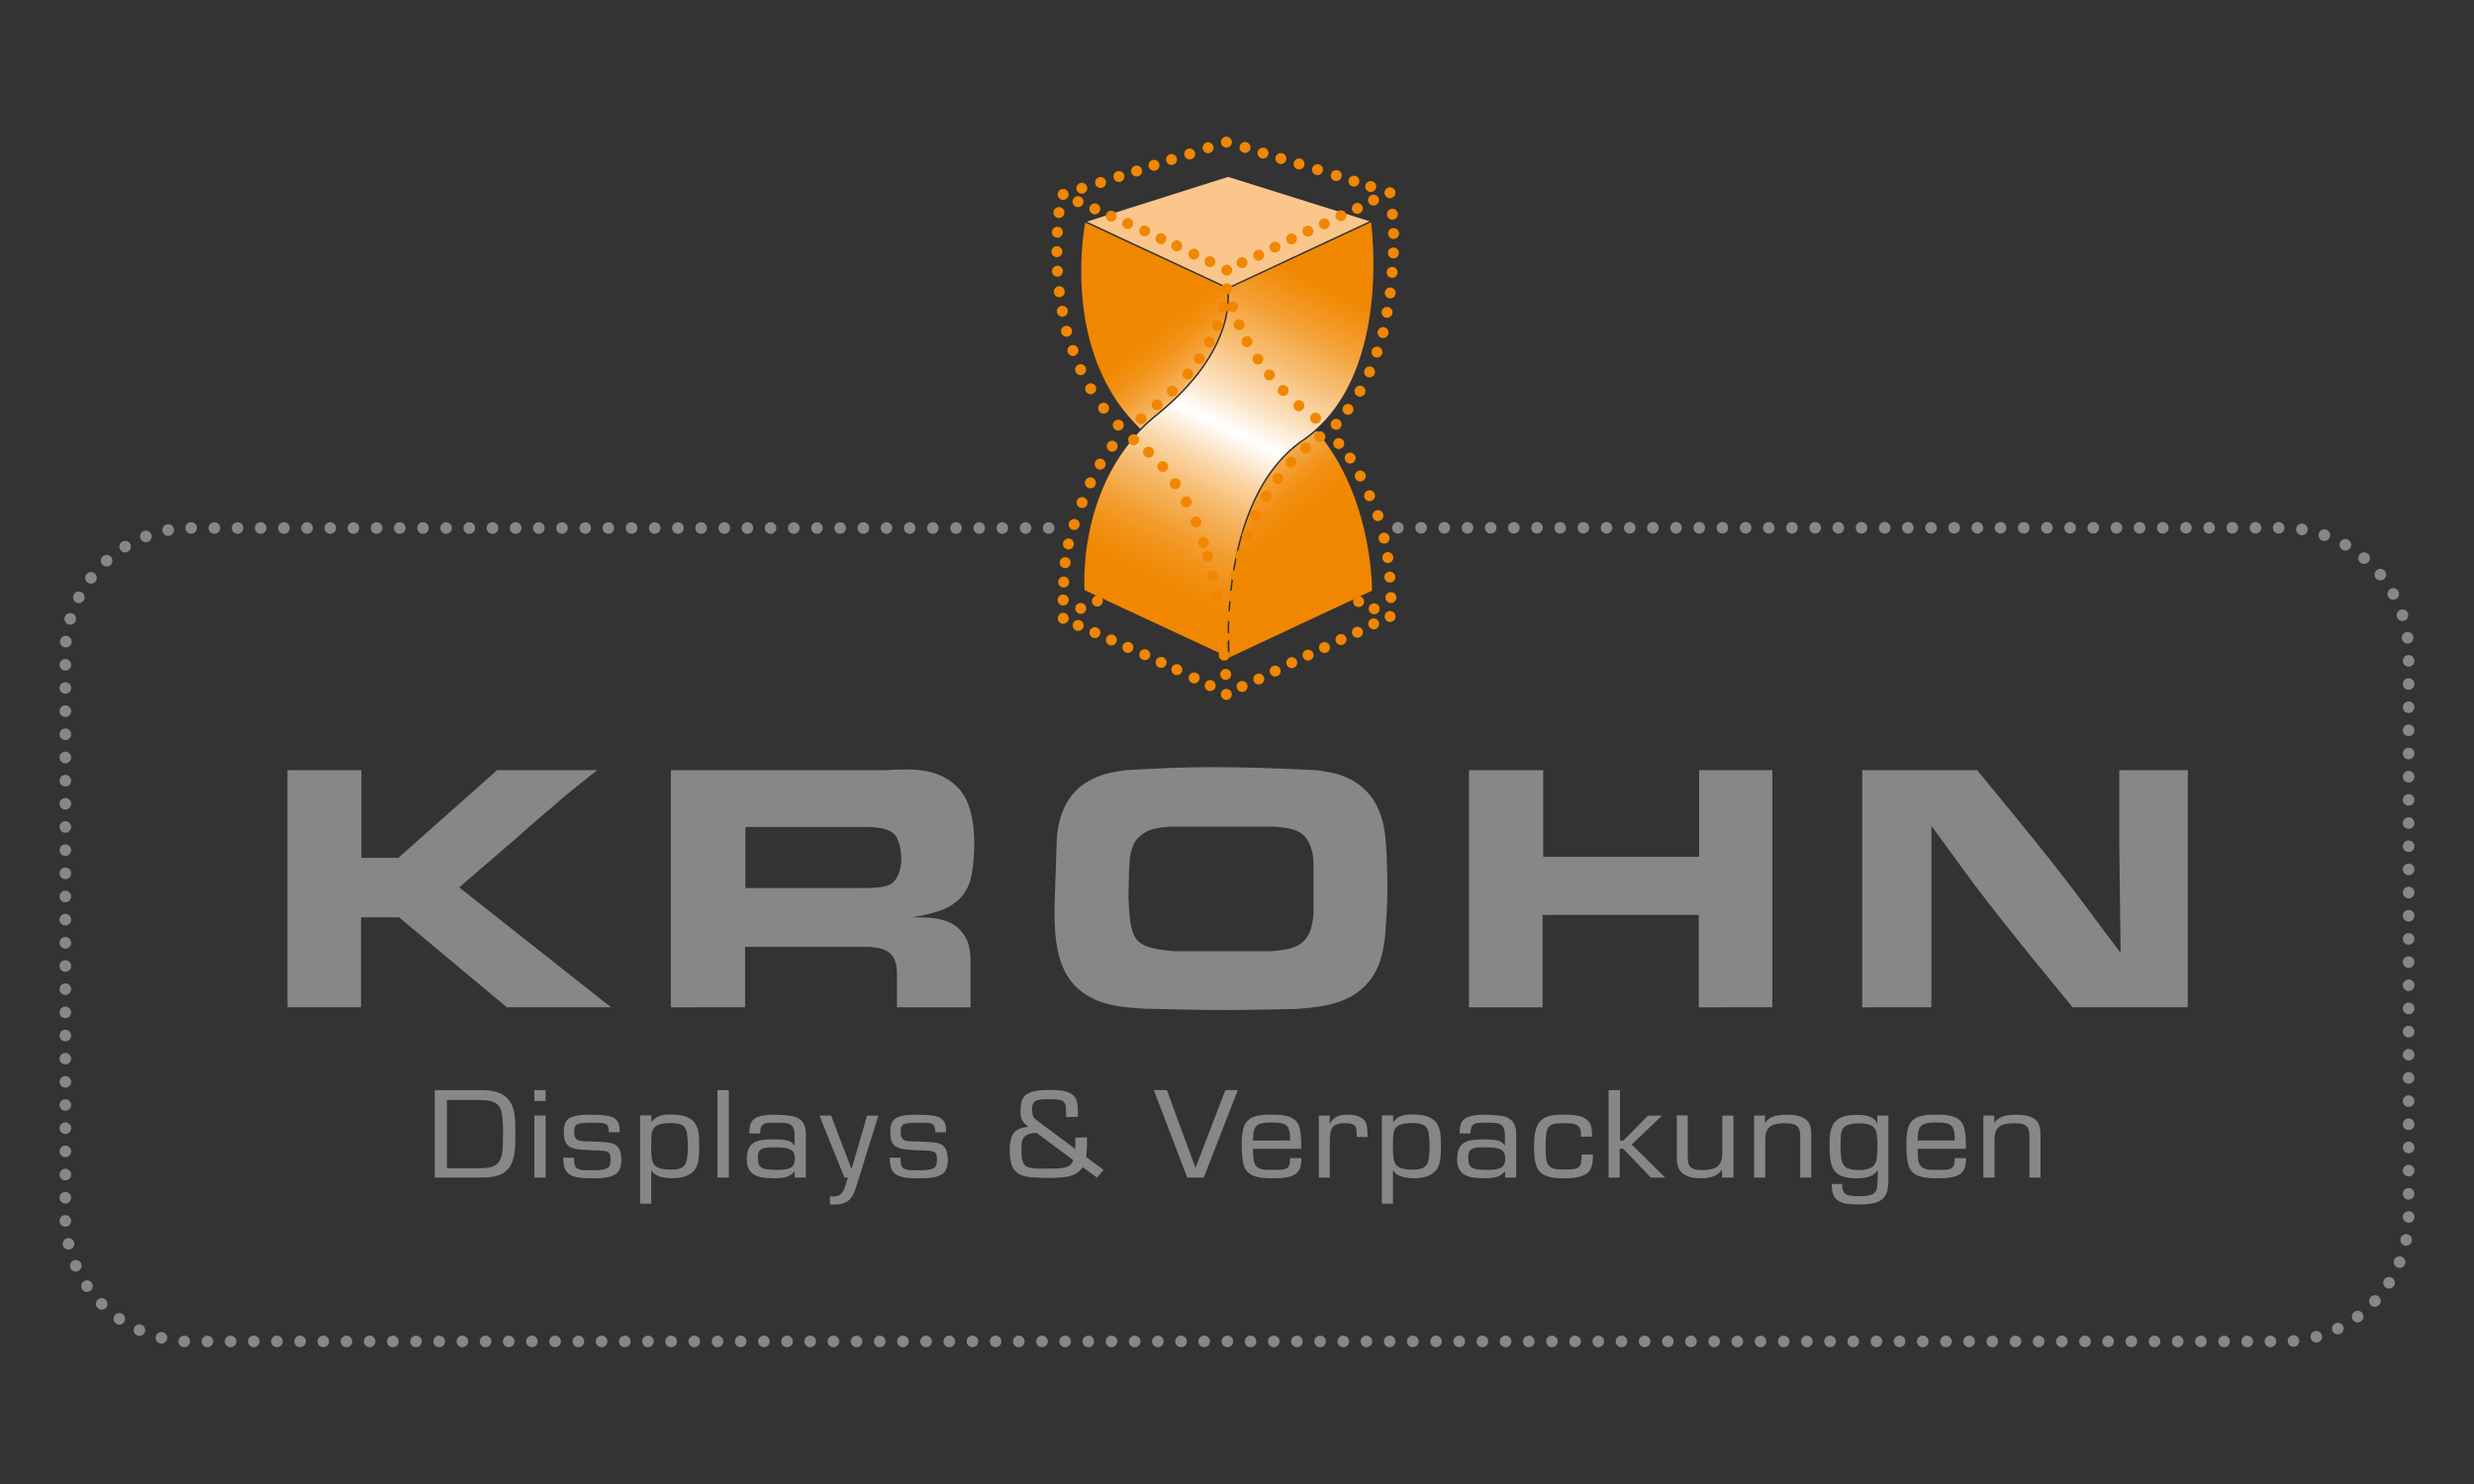 <svg id="Ebene_1" data-name="Ebene 1" xmlns="http://www.w3.org/2000/svg" xmlns:xlink="http://www.w3.org/1999/xlink" viewBox="0 0 8503.94 5102.36">
  <rect x="0" y="0" width="8503.94" height="5102.36" fill="#333333" stroke="none"/>
  <defs>
    <style>
      .cls-1 {
        fill: #fbc68c;
      }

      .cls-2 {
        fill: #878787;
      }

      .cls-3 {
        fill: url(#linear-gradient);
      }

      .cls-4 {
        fill: url(#linear-gradient-2);
      }

      .cls-5 {
        fill: #f18700;
      }
    </style>
    <linearGradient id="linear-gradient" x1="4507.13" y1="952.9" x2="3968.36" y2="2043.88" gradientUnits="userSpaceOnUse">
      <stop offset="0" stop-color="#f18700"/>
      <stop offset="0.04" stop-color="#f28d0d"/>
      <stop offset="0.13" stop-color="#f49e31"/>
      <stop offset="0.24" stop-color="#f7b96a"/>
      <stop offset="0.38" stop-color="#fbdeb9"/>
      <stop offset="0.49" stop-color="#fff"/>
      <stop offset="0.51" stop-color="#fef8f0"/>
      <stop offset="0.59" stop-color="#fbdab1"/>
      <stop offset="0.67" stop-color="#f8c17b"/>
      <stop offset="0.75" stop-color="#f5ac4f"/>
      <stop offset="0.82" stop-color="#f39c2d"/>
      <stop offset="0.89" stop-color="#f29014"/>
      <stop offset="0.95" stop-color="#f18905"/>
      <stop offset="1" stop-color="#f18700"/>
    </linearGradient>
    <linearGradient id="linear-gradient-2" x1="3875.9" y1="1191.39" x2="4414.65" y2="1868.38" gradientUnits="userSpaceOnUse">
      <stop offset="0" stop-color="#f18700"/>
      <stop offset="0.05" stop-color="#f18a06"/>
      <stop offset="0.11" stop-color="#f29217"/>
      <stop offset="0.18" stop-color="#f49f32"/>
      <stop offset="0.25" stop-color="#f6b159"/>
      <stop offset="0.34" stop-color="#f9c88a"/>
      <stop offset="0.42" stop-color="#fce4c5"/>
      <stop offset="0.49" stop-color="#fff"/>
      <stop offset="0.5" stop-color="#fffefd"/>
      <stop offset="0.56" stop-color="#fce3c3"/>
      <stop offset="0.62" stop-color="#f9ca8f"/>
      <stop offset="0.68" stop-color="#f6b663"/>
      <stop offset="0.75" stop-color="#f4a53f"/>
      <stop offset="0.81" stop-color="#f39823"/>
      <stop offset="0.87" stop-color="#f28e10"/>
      <stop offset="0.94" stop-color="#f18904"/>
      <stop offset="1" stop-color="#f18700"/>
    </linearGradient>
  </defs>
  <title>krohn_logo</title>
  <g>
    <path class="cls-1" d="M3735.69,762.06l485,225.88,486.81-227.29L4221.38,608.22Z"/>
    <path class="cls-2" d="M1635.06,3748c32.64,0,67.69-.37,95.57,17.5a91.61,91.61,0,0,1,15.64,13.17,88.93,88.93,0,0,1,12.78,19.6c9.92,21.73,12.3,46.92,12.3,96.33,0,22.6.46,45.07-2.86,67.66-4.71,37.49-17.5,54.63-32.2,66.54-25.05,20-61.95,20-93.2,20H1494.49V3748Zm-98.91,268.89h102.7c6.6,0,12.79,0,19.39-.51,22.25-.85,44-3.34,57.25-22.59,14.2-20.49,12.78-53.62,13.26-77.47,0-8.56.46-17.13.46-25.58,0-15.76-.93-31.14-2.32-46.91-1.94-21.24-4.77-42.09-27.92-53.63-14.69-6.83-30.82-8.06-64.4-8.06h-98.42Z"/>
    <path class="cls-2" d="M1836.66,3748v37.47h38.81V3748Zm0,87.38v213.39h38.81V3835.39Z"/>
    <path class="cls-2" d="M2092.69,3892.87c-.47-20-3.78-27.31-16.57-30.67-7.08-1.74-22.21-2.09-40.7-2.09a306,306,0,0,0-35.49,1.73c-7.08.73-15.61,2.1-20.34,7.2-4.29,4.2-5.71,11-5.71,23,.49,18.37,4.74,26.05,16.12,29.42,9.45,3,24.15,2.48,45.93,3.33,15.13.53,30.77,1.38,45.41,2.63,13.25,1.23,28.89,3.36,38.83,12.28,13.25,11.55,15.59,34.13,15.59,49.43,0,2.59,0,25.19-9.92,38.83-5.67,7.57-14.2,11.92-17.05,12.8-15.64,7.67-33.11,10.53-69.12,10.53-27.43,0-45.42-1.24-56.79-3.7-13.72-3-25.54-7.71-34-17.51-9-11.07-11.84-23-12.77-49.91l37.34.49c0,14,.47,21.24,3.33,27.69,6.64,14.9,24.13,15.27,54.42,15.27,3.8,0,22.24.51,37.4-1.61,12.78-1.74,19.87-5.6,23.66-9.43,4.26-4.6,6.19-12.28,6.19-25.58,0-15.77-2.38-23-11.39-27.18-9.93-4.35-39.27-4.35-49.68-4.73q-20.59-.56-41.16-2.61c-22.75-2.1-44-5.95-53-27.69-2.8-6.31-5.15-18.24-5.15-34.49,0-2.12-.53-24.71,9.93-37.37,16.1-20.49,59.14-20.11,83.26-20.11,3.8,0,30.77,0,49.73,2.6,19.38,2.48,27.91,6.82,34.55,12.29,14.19,12.43,14.66,29.43,14.19,45.2Z"/>
    <path class="cls-2" d="M2239,3834.88l.42,23.47c11.83-14.88,23.68-26.43,64.84-26.43,28.41,0,60.12,3.47,80,24.33,19.41,20.86,18.95,57.1,18.95,82.18,0,5.59.47,28.56-2.37,48.53-4.25,27.32-13.25,38.35-24.59,46.44-11.85,8.94-29.83,17.5-63.93,17.5-18.44,0-45.44-2.5-60.12-13.18-5.65-3.83-7.57-5.93-13.7-14.87v115.8h-38.32V3834.88Zm12.25,39.61c-4.25,3.86-8.94,10.32-10.89,22.6-1.36,8.19-1.88,26.46-1.88,49.41,0,2.61,0,21,1.88,34.52,1.44,9.81,4.26,20.48,12.32,27.68,8.51,7.69,26.05,12.77,53,12.77a184.69,184.69,0,0,0,20.36-1.22c22.21-3.86,31.22-14,35-33.65,3.32-17,3.32-43.82,3.32-46a356.26,356.26,0,0,0-2.38-39.12c-.47-3.85-1.41-22.2-16.07-32-14.23-9.31-45.46-8.09-45.92-8.09C2298.58,3861.33,2265.43,3861.33,2251.23,3874.49Z"/>
    <path class="cls-2" d="M2505.4,3748v300.77h-39.28V3748Z"/>
    <path class="cls-2" d="M2731.64,4048.77v-22.21c-.48.51-5.69,6.84-9.94,10.33-12.79,9.8-31.24,14.37-59.65,14.37-5.2,0-10.88-.36-16.1-.72-25.54-.88-35.46-3-49.23-9.44-18-8.44-29.83-25.56-29.83-55a127,127,0,0,1,3.84-28.91c1.41-4.74,6.14-23.83,30.77-33.28,11.81-4.23,30.27-6.32,59.15-6.32,27.43,0,44.5,2.1,54.89,7.17,8.05,4.35,11.83,9,15.63,14.92v-26.83c0-4.21.48-19.12-1.91-27.18-3.77-17.12-14.66-22.24-27-23.83-10.86-1.73-30.73-1.73-41.16-1.73-8,0-21.3,0-29.35,2.09-16.09,4.24-18,17-18.95,34.89h-37.38c1.43-23.85,2.37-29.3,7.1-38.36,11.38-20.86,41.67-25.94,79.52-25.94a383.34,383.34,0,0,1,49.24,3c12.29,1.37,24.09,3,36.45,11.55,5.67,3.85,8.94,7.21,9.91,8.94,14.67,17.51,12.34,45.57,12.34,47.66v144.87Zm-126.4-67.26c0,.37,0,14.39,3.81,23,1.44,3,4.25,8.57,13.26,12.42,10.85,4.57,36,5.45,47.8,5.45,52.07,0,61.95-12.28,61.95-39.6,0-11.92-3.27-20.85-9.88-26.81-4.27-3.86-12.32-6.47-13.27-6.47-9.44-3-26-5.08-51.59-4.59C2615.2,3945.26,2605.24,3951.22,2605.24,3981.51Z"/>
    <path class="cls-2" d="M2927.1,4019.86l53.5-184.1h38.77c-13.69,43.08-27,86.51-40.67,129.47-11.82,38.87-23.22,78-36.45,117.19-4.74,13.18-9,31-25.11,44.71-18.91,15.77-45.44,14.9-64.37,14v-28.06c7.58.37,14.7,1.25,22.25-.36,22.72-3.84,27.95-27.8,32.2-41,2.36-7.67,4.75-15.25,7.57-23h-12.27l-85.71-213H2857Z"/>
    <path class="cls-2" d="M3214.87,3892.87c-.51-20-3.82-27.31-16.57-30.67-7.11-1.74-22.25-2.09-40.72-2.09a306.28,306.28,0,0,0-35.5,1.73c-7.08.73-15.62,2.1-20.33,7.2-4.29,4.2-5.72,11-5.72,23,.5,18.37,4.75,26.05,16.11,29.42,9.47,3,24.15,2.48,45.93,3.33,15.14.53,30.77,1.38,45.41,2.63,13.26,1.23,28.89,3.36,38.84,12.28,13.24,11.55,15.6,34.13,15.6,49.43,0,2.59,0,25.19-9.94,38.83-5.66,7.57-14.21,11.92-17,12.8-15.64,7.67-33.1,10.53-69.11,10.53-27.45,0-45.43-1.24-56.8-3.7-13.72-3-25.56-7.71-34.05-17.51-9-11.07-11.86-23-12.79-49.91l37.4.49c0,14,.44,21.24,3.3,27.69,6.63,14.9,24.15,15.27,54.42,15.27,3.8,0,22.25.51,37.4-1.61,12.77-1.74,19.88-5.6,23.66-9.43,4.27-4.6,6.19-12.28,6.19-25.58,0-15.77-2.38-23-11.39-27.18-9.93-4.35-39.28-4.35-49.67-4.73q-20.59-.56-41.17-2.61c-22.72-2.1-44-5.95-53-27.69-2.81-6.31-5.18-18.24-5.18-34.49,0-2.12-.5-24.71,9.92-37.37,16.11-20.49,59.18-20.11,83.3-20.11,3.8,0,30.77,0,49.72,2.6,19.41,2.48,27.92,6.82,34.56,12.29,14.19,12.43,14.66,29.43,14.19,45.2Z"/>
    <path class="cls-2" d="M3664.46,3840.84c0-10.16,0-20-.46-29.79,0-3,.46-17-10.43-24.69-9.47-6.34-27-6.84-52.06-6.84-24.15,0-40.26,2.63-47.31,10.69-4.3,4.23-6.2,10.19-6.2,21.74,0,18.37,1.9,25.93,8.57,33.24,2.8,3,7.52,6.84,15.08,12.3,4.76,3.84,9.5,7.69,14.73,11.55,6.6,4.72,12.74,9.31,19.38,14,29.79,22.6,60.12,44.68,89.92,66.91a255.51,255.51,0,0,0,0-38l40.73-1.61c0,12.79,0,25.06-.47,37.49-.51,10.16-1.44,20.35-1.92,30.66l59.15,43.81L3771,4049.15,3721.72,4013c-2.34,3-8.05,11.05-16.07,17.38-18.95,14.87-48.31,19.59-99.88,19.59-18,0-35.51-.87-53.51-1.62-5.63-.47-39.24-.84-59.14-19.23-20.35-18.38-22.25-50.27-22.25-74.49,0-39.72,9-60.57,28.42-71.25,8-4.21,17-6.34,35.47-9.68-5.68-4.72-14.68-11.92-18.47-17.88-4.71-6.47-8.49-17.5-8.49-35,0-.88.47-23,4.25-35.4a49.77,49.77,0,0,1,6.63-13.13c17.51-22.6,58.66-24.71,85.63-24.71,1.91,0,34.55-.37,54,3.84,26.48,6,35.95,18.73,40.69,28.92,6.15,14,6.15,29.41,6.15,59.71Zm-102.22,53.76c-13.24,1.75-31.23,3.86-40.7,13.54-11.37,11.54-10.41,32.89-10.41,46.92,0,23,2.83,40.1,9.47,48.53,5.18,7.21,14.17,9.81,17,10.7,9.4,2.6,26,3.84,50.12,3.84,17.5,0,35,0,53-1.23,3.76-.51,26-.88,38.83-12.42,6.15-5.6,8.49-13.16,9.46-15.77Z"/>
    <path class="cls-2" d="M4010.88,3748l98.43,267.53L4212,3748h42.64l-117,300.77H4081l-115-300.77Z"/>
    <path class="cls-2" d="M4306.68,3950c.51,9.81,1,19.13,1.44,28.93,1.41,22.21,8.09,31.51,18.44,37.1,11.92,6.33,25.13,6.33,51.63,6.33,16.07,0,23.22,0,31.23-1.24s15.16-3.84,19.43-9.8c4.23-5.59,5.16-14.88,5.7-29.42h38.75c-.5,20.86-1.4,43.06-22.72,56.22-16.57,9.83-38.35,13.15-78.57,13.15-47.31,0-71.88-8-86.1-24.7-7.15-8.06-10.93-19.49-12.78-29.78-5.21-24.71-4.8-58.35-4.8-63.07,0-40.84,5.22-63.8,18.51-78.72,14.22-15.75,37.35-22.59,82-22.59,29.75,0,71.36,1.27,89.36,26.32,12.79,18.38,14.66,45.69,14.66,91.25Zm127.88-28.55c0-14.92.39-36.24-10-49-9.54-11.41-25.55-12.79-55.38-12.79-1.95,0-27.86-.88-42.65,6.46a42.06,42.06,0,0,0-8.44,6.33c-9.07,9.81-10,24.32-10.94,49Z"/>
    <path class="cls-2" d="M4570.8,3835.39v28.92c5.73-9.79,9.51-16.12,19.93-22.59,12.3-6.84,25.5-8.93,39.2-8.93,26.62,0,41.15,4.71,50.69,11.54a36.28,36.28,0,0,1,12.77,12.79,50.06,50.06,0,0,1,4.73,14c1.91,9.81,2.35,18.75,2.35,38.35l-36.87-.49c0-7.2,0-14.9-1-22.1,0-2.1,0-13.16-8.48-19.13-5.67-3.85-16.09-5.95-31.74-5.95-4.17,0-20.84-.51-33.57,7.2-16.55,9.81-17.59,29.42-18,63.43v116.31h-37.42V3835.39Z"/>
    <path class="cls-2" d="M4788.52,3834.88l.49,23.47c11.75-14.88,23.71-26.43,64.76-26.43,28.47,0,60.15,3.47,80.09,24.33,19.35,20.86,18.87,57.1,18.87,82.18,0,5.59.49,28.56-2.34,48.53-4.25,27.32-13.24,38.35-24.59,46.44-11.87,8.94-29.85,17.5-63.94,17.5-18.42,0-45.42-2.5-60-13.18-5.72-3.83-7.59-5.93-13.74-14.87v115.8h-38.32V3834.88Zm12.23,39.61c-4.21,3.86-8.89,10.32-10.76,22.6-1.47,8.19-1.92,26.46-1.92,49.41,0,2.61,0,21,1.92,34.52,1.35,9.81,4.23,20.48,12.28,27.68,8.5,7.69,26,12.77,53,12.77a185.64,185.64,0,0,0,20.36-1.22c22.18-3.86,31.2-14,35-33.65,3.29-17,3.29-43.82,3.29-46a361.22,361.22,0,0,0-2.35-39.12c-.48-3.85-1.41-22.2-16.07-32-14.23-9.31-45.44-8.09-45.92-8.09C4848.12,3861.33,4815.06,3861.33,4800.75,3874.49Z"/>
    <path class="cls-2" d="M5173.33,4048.77v-22.21c-.52.51-5.72,6.84-10.05,10.33-12.67,9.8-31.18,14.37-59.61,14.37-5.2,0-10.78-.36-16-.72-25.58-.88-35.54-3-49.27-9.44-18-8.44-29.82-25.56-29.82-55a130.18,130.18,0,0,1,3.77-28.91c1.43-4.74,6.15-23.83,30.71-33.28,11.89-4.23,30.32-6.32,59.26-6.32,27.4,0,44.43,2.1,54.84,7.17,8.08,4.35,11.82,9,15.63,14.92v-26.83c0-4.21.52-19.12-1.84-27.18-3.84-17.12-14.76-22.24-27.08-23.83-10.91-1.73-30.63-1.73-41.07-1.73-8.07,0-21.35,0-29.42,2.09-16,4.24-17.93,17-18.87,34.89h-37.4c1.38-23.85,2.31-29.3,7.08-38.36,11.4-20.86,41.67-25.94,79.46-25.94a382.64,382.64,0,0,1,49.26,3c12.33,1.37,24.11,3,36.38,11.55,5.73,3.85,9,7.21,10,8.94,14.65,17.51,12.29,45.57,12.29,47.66v144.87ZM5047,3981.51c0,.37,0,14.39,3.75,23,1.43,3,4.25,8.57,13.25,12.42,10.94,4.57,36,5.45,47.79,5.45,52.14,0,61.94-12.28,61.94-39.6,0-11.92-3.21-20.85-9.8-26.81-4.35-3.86-12.44-6.47-13.29-6.47-9.54-3-26.08-5.08-51.65-4.59C5056.87,3945.26,5047,3951.22,5047,3981.51Z"/>
    <path class="cls-2" d="M5434,3908.14c0-2.1,1-17-2.73-27.19-6.22-15.77-23.71-19.12-55.84-19.12-28.46,0-43.1,2.48-52.17,13.15-4.7,5.59-6.56,11.56-8.43,25.09-2,16.25-2,32.39-2,48.54,0,3.09,0,23.95,2.38,38.35,2.82,15.78,9.54,23.1,16.66,27.32,9.9,5.58,21.7,6.81,45.43,6.81.46,0,23.71.36,36-2.12,20.71-4.7,23.55-18.72,23.09-49.41h39.31c-.47,18.25-1,42.57-13.77,58.35-12.77,15.29-40.71,23.33-86.14,23.33-28.82,0-67.17-2.12-86.16-25.95-15.16-19.6-16.48-56.21-16.48-78.82a379.13,379.13,0,0,1,2.33-45.94c3.35-22.21,10.92-43.92,33.14-56.71,13.66-7.57,30.33-11.43,63.47-11.43,43.4,0,66.27,4.22,82.28,17.38,14.26,12,18,26.43,18,58.35Z"/>
    <path class="cls-2" d="M5568.49,3748v173.8h11.28l84.76-86h48.31l-104.13,99.31,115.06,113.7h-49.29l-95.58-99.67h-11.45v99.67h-38.23V3748Z"/>
    <path class="cls-2" d="M5801.36,3834.88v141.54c.47,11.91.86,19.12,2.83,24.7,7.07,22.09,33.17,21.73,49.18,21.73,1.48,0,21.83,0,34.52-4.34,2.47-.38,7.57-2.5,13.79-6.84,18-14,18.48-34,18.48-53.25V3835.76h38.22v213h-39.21V4021.1c-9.93,14.4-19.88,20.47-33.67,24.72-18,5.44-35,5.44-40.74,5.44-25.06,0-57.19-5.44-71.86-28.92-9.43-15.77-9-34.87-9-40V3834.88Z"/>
    <path class="cls-2" d="M6066.79,3835.39v26.45c6.66-9.81,10.91-12.78,16.12-16.65,17-11.14,38.35-12.4,58.72-12.4,5.2,0,10.42,0,15.65.51,8.4.37,50.09,2.09,63.42,33.14,4.71,12.41,5.08,26.43,5.08,39.23v143.11h-37.71v-138.9c0-11.05,0-25.06-7.72-34.88-7.08-8.93-20.73-13.15-45.79-13.15-21.33,0-35.17,3.35-43.57,7.58-23.25,11.54-23.25,36.25-23.25,56.72v122.64h-38.36V3835.39Z"/>
    <path class="cls-2" d="M6453,3835.39h38V4050.9c-.5,38.36-3.86,54.52-16.67,67.79-8.08,8-14.62,11.42-18.49,13.17-12.29,5.56-33.51,9.3-64.27,9.3-19.42,0-53.52,0-72.87-12.66-2.38-1.36-5.21-3.46-9.57-8.55-12.28-15.4-12.28-33.67-12.68-49.07h35.87c0,10.68-.38,29.05,15.17,36.62,7.6,3.48,23.22,5.23,41.21,5.23,8.09,0,16.17-.52,24.2-.88,2.23-.5,14.65-.5,24.6-6.43a27.89,27.89,0,0,0,13.13-16.16c3.89-14.52,3.89-52.89,3.89-66.41-7.57,9.81-15.15,17-26.1,21.22-8.91,3.86-23.22,7.19-44.93,7.19-39.21,0-64.4-8-77.6-25.44-12.77-16.28-17.12-44.81-17.12-85.27,0-21.73,0-54.53,13.29-76.24,5.7-8.94,15.63-17,25.58-21.72,11.42-5.46,28.9-9.3,55.36-9.3,25.06,0,39.7,3.33,51.16,9.79,1.35.76,8.05,4.59,11.77,9.31,2.85,3,4.72,6,7.1,13.16ZM6355,3866.91c-3.24.87-15.68,4.23-22.25,16.15-4.71,9.43-6.12,27.69-6.12,52.38,0,12.43.4,25.22,1.41,37.51,1,11,2.32,22.59,8.93,32.39a44.5,44.5,0,0,0,7.59,8.05c7.55,5.59,23.7,9.45,43.57,9.45,19.46,0,44.88-2.61,55.84-19.63,6.22-9.79,7.55-22.59,8.95-43.94,0-6.32.47-12.78.47-19.6a306,306,0,0,0-1.87-35.76c-1.33-11.9-3.83-19.6-8.4-25.07-10.57-12.78-30-17-58.36-16.28C6375.38,3863.08,6364.94,3863.94,6355,3866.91Z"/>
    <path class="cls-2" d="M6591.26,3950c.34,9.81.88,19.13,1.35,28.93,1.5,22.21,8.08,31.51,18.5,37.1,11.82,6.33,25.11,6.33,51.5,6.33,16.17,0,23.24,0,31.33-1.24s15.12-3.84,19.37-9.8c4.32-5.59,5.2-14.88,5.7-29.42h38.87c-.52,20.86-1.53,43.06-22.76,56.22-16.61,9.83-38.36,13.15-78.58,13.15-47.29,0-72-8-86.11-24.7-7.12-8.06-11-19.49-12.82-29.78-5.21-24.71-4.73-58.35-4.73-63.07,0-40.84,5.21-63.8,18.41-78.72,14.24-15.75,37.49-22.59,81.91-22.59,29.77,0,71.53,1.27,89.51,26.32,12.78,18.38,14.65,45.69,14.65,91.25ZM6719,3921.43c0-14.92.52-36.24-10-49-9.41-11.41-25.56-12.79-55.33-12.79-1.87,0-28-.88-42.61,6.46a40.24,40.24,0,0,0-8.55,6.33c-8.95,9.81-10,24.32-11,49Z"/>
    <path class="cls-2" d="M6854.8,3835.39v26.45c6.71-9.81,10.91-12.78,16.17-16.65,17-11.14,38.35-12.4,58.71-12.4,5.21,0,10.26,0,15.48.51,8.57.37,50.33,2.09,63.47,33.14,4.84,12.41,5.21,26.43,5.21,39.23v143.11H6976v-138.9c0-11.05,0-25.06-7.57-34.88-7.08-8.93-20.73-13.15-46-13.15-21.22,0-35,3.35-43.46,7.58-23.19,11.54-23.19,36.25-23.19,56.72v122.64h-38.36V3835.39Z"/>
    <path class="cls-2" d="M1242.2,2648v301.45h127L1708.78,2648h344.16c-48.5,38.12-97,76.22-143.21,116.66-47.35,40.42-94.7,80.82-140.89,122.39-63.5,54.31-127.06,109.72-190.56,164l522,412.3h-358l-370.75-309.51H1241v309.51H988.11V2648Z"/>
    <path class="cls-2" d="M3046.12,2648c83.17-4.61,164-8.08,228.68,43.89a173.64,173.64,0,0,1,40.45,46.19c34.63,60.06,33.46,151.3,33.46,162.85,0,8.09,0,84.32-16.18,135.12-2.29,5.75-9.22,23.11-19.6,37-39.28,56.59-117.81,70.44-177.86,80.85,67,0,132.81,1.15,172.08,52,28.86,35.78,28.86,72.75,28.86,115.48v142.06H3083.08V3353.66c0-21.95-1.13-43.91-13.85-64.69-18.48-26.57-48.52-30-80.86-33.47H2561.07v207.87H2305.85V2648Zm-483.9,405.38h399.61c47.35,0,78.52-2.31,98.16-12.7,36.92-20.79,38.13-79.72,38.13-85.48s0-57.75-22-84.3c-19.63-23.11-55.44-25.42-92.39-27.72H2562.22Z"/>
    <path class="cls-2" d="M3632.81,2876.68c1.14-12.71,3.45-25.4,5.77-38.11,12.7-63.54,42.73-117.8,100.48-151.29,42.73-25.42,82-32.33,130.5-39.28,99.32-5.76,198.65-10.4,299.12-10.4,117.77,0,235.6,4.63,354.56,10.4,12.69,1.15,25.37,3.45,38.09,5.78,33.51,5.77,117.82,22,167.47,109.71,28.89,53.13,33.48,105.09,36.92,164,2.33,58.9,4.67,116.65,2.33,175.53-1.14,38.12-4.63,76.23-6.91,115.51-8.09,60-16.17,107.4-56.58,157.06-62.38,76.23-158.24,86.61-248.32,93.55-80.86,1.16-162.84,3.45-244.84,3.45-93.57,0-185.93-2.29-279.49-4.6-72.76-4.62-143.21-9.26-206.73-53.15-98.16-68.1-100.46-195.18-100.46-299.11Zm735.67,393.81c53.12-4.61,101.63-9.23,127-53.12,10.37-17.31,15-34.64,19.59-73.92v-176.7c-1.11-18.45-2.25-32.32-8-49.64-19.65-64.69-67-70.45-131.68-75.09H4026.62c-56.58,3.47-78.54,10.41-101.63,27.73-16.17,11.55-23.09,23.1-26.57,30-9.23,17.34-12.71,39.28-13.83,45.05-3.48,28.86-4.64,72.77-5.78,136.27,2.3,69.32,6.9,119,25.39,145.52,20.79,28.89,62.36,38.11,131.68,43.88Z"/>
    <path class="cls-2" d="M5304.57,2648v298h535.82V2648h251.77v815.37H5839.25v-317.6h-537v317.6h-252.9V2648Z"/>
    <path class="cls-2" d="M6796.17,2648c89,108.56,177.86,216,264.5,325.67,78.54,99.34,151.16,201,228.57,302.59l-4.64-374.18V2648h235.6v815.37h-396c-95.87-116.63-191.73-233.28-285.28-353.4-69.31-88.93-133.06-180.15-200-270.25v623.65H6401V2648Z"/>
    <g>
      <circle class="cls-2" cx="4805.23" cy="1814.68" r="19.96"/>
      <g>
        <circle class="cls-2" cx="4884.9" cy="1814.68" r="19.96"/>
        <circle class="cls-2" cx="4964.56" cy="1814.68" r="19.96"/>
        <circle class="cls-2" cx="5044.23" cy="1814.68" r="19.96"/>
        <circle class="cls-2" cx="5123.9" cy="1814.68" r="19.96"/>
        <circle class="cls-2" cx="5203.56" cy="1814.68" r="19.96"/>
        <circle class="cls-2" cx="5283.23" cy="1814.68" r="19.96"/>
        <circle class="cls-2" cx="5362.9" cy="1814.68" r="19.96"/>
        <circle class="cls-2" cx="5442.56" cy="1814.68" r="19.96"/>
        <circle class="cls-2" cx="5522.23" cy="1814.68" r="19.96"/>
        <circle class="cls-2" cx="5601.9" cy="1814.68" r="19.96"/>
        <circle class="cls-2" cx="5681.56" cy="1814.68" r="19.96"/>
        <circle class="cls-2" cx="5761.23" cy="1814.68" r="19.96"/>
        <circle class="cls-2" cx="5840.89" cy="1814.68" r="19.96"/>
        <circle class="cls-2" cx="5920.56" cy="1814.68" r="19.96"/>
        <circle class="cls-2" cx="6000.23" cy="1814.68" r="19.96"/>
        <circle class="cls-2" cx="6079.89" cy="1814.68" r="19.96"/>
        <circle class="cls-2" cx="6159.56" cy="1814.68" r="19.96"/>
        <circle class="cls-2" cx="6239.23" cy="1814.68" r="19.96"/>
        <circle class="cls-2" cx="6318.89" cy="1814.68" r="19.96"/>
        <circle class="cls-2" cx="6398.56" cy="1814.68" r="19.96"/>
        <circle class="cls-2" cx="6478.23" cy="1814.68" r="19.96"/>
        <circle class="cls-2" cx="6557.89" cy="1814.68" r="19.96"/>
        <circle class="cls-2" cx="6637.56" cy="1814.68" r="19.96"/>
        <circle class="cls-2" cx="6717.23" cy="1814.68" r="19.96"/>
        <circle class="cls-2" cx="6796.89" cy="1814.68" r="19.96"/>
        <circle class="cls-2" cx="6876.56" cy="1814.68" r="19.96"/>
        <circle class="cls-2" cx="6956.23" cy="1814.68" r="19.96"/>
        <circle class="cls-2" cx="7035.89" cy="1814.68" r="19.96"/>
        <circle class="cls-2" cx="7115.56" cy="1814.68" r="19.96"/>
        <circle class="cls-2" cx="7195.23" cy="1814.68" r="19.96"/>
        <circle class="cls-2" cx="7274.89" cy="1814.68" r="19.96"/>
        <circle class="cls-2" cx="7354.56" cy="1814.68" r="19.96"/>
        <circle class="cls-2" cx="7434.22" cy="1814.68" r="19.96"/>
        <circle class="cls-2" cx="7513.89" cy="1814.68" r="19.96"/>
        <circle class="cls-2" cx="7593.56" cy="1814.68" r="19.96"/>
        <circle class="cls-2" cx="7673.22" cy="1814.68" r="19.96"/>
        <circle class="cls-2" cx="7752.89" cy="1814.68" r="19.96"/>
      </g>
      <circle class="cls-2" cx="8279.23" cy="3945.19" r="19.96"/>
      <circle class="cls-2" cx="8279.23" cy="3865.52" r="19.96"/>
      <circle class="cls-2" cx="8279.23" cy="3785.85" r="19.96"/>
      <circle class="cls-2" cx="8279.23" cy="3706.19" r="19.96"/>
      <circle class="cls-2" cx="8279.23" cy="3626.52" r="19.96"/>
      <circle class="cls-2" cx="8279.23" cy="3546.86" r="19.96"/>
      <circle class="cls-2" cx="8279.23" cy="3467.19" r="19.96"/>
      <circle class="cls-2" cx="8279.23" cy="3387.52" r="19.96"/>
      <circle class="cls-2" cx="8279.23" cy="3307.86" r="19.96"/>
      <circle class="cls-2" cx="8279.23" cy="3228.19" r="19.96"/>
      <circle class="cls-2" cx="8279.23" cy="3148.52" r="19.96"/>
      <circle class="cls-2" cx="8279.23" cy="3068.86" r="19.96"/>
      <circle class="cls-2" cx="8279.23" cy="2989.19" r="19.96"/>
      <circle class="cls-2" cx="8279.23" cy="2909.52" r="19.96"/>
      <circle class="cls-2" cx="8279.23" cy="2829.86" r="19.96"/>
      <circle class="cls-2" cx="8279.23" cy="2750.19" r="19.96"/>
      <circle class="cls-2" cx="8279.23" cy="2670.52" r="19.96"/>
      <circle class="cls-2" cx="8279.23" cy="2590.86" r="19.96"/>
      <circle class="cls-2" cx="8279.23" cy="2511.19" r="19.96"/>
      <circle class="cls-2" cx="8279.23" cy="2431.52" r="19.96"/>
      <circle class="cls-2" cx="8279.23" cy="2351.86" r="19.96"/>
      <circle class="cls-2" cx="8279.23" cy="2272.19" r="19.96"/>
      <circle class="cls-2" cx="8275.71" cy="2192.72" r="19.96"/>
      <circle class="cls-2" cx="8258.04" cy="2115.27" r="19.96"/>
      <circle class="cls-2" cx="8226.39" cy="2042.04" r="19.96"/>
      <circle class="cls-2" cx="8182.13" cy="1975.65" r="19.96"/>
      <circle class="cls-2" cx="8126.34" cy="1918.92" r="19.96"/>
      <circle class="cls-2" cx="8061.82" cy="1873.11" r="19.96"/>
      <circle class="cls-2" cx="7989.51" cy="1840.07" r="19.96"/>
      <circle class="cls-2" cx="4936.2" cy="4612.11" r="19.96"/>
      <circle class="cls-2" cx="5015.86" cy="4612.11" r="19.96"/>
      <circle class="cls-2" cx="5095.53" cy="4612.11" r="19.96"/>
      <circle class="cls-2" cx="5175.19" cy="4612.11" r="19.96"/>
      <circle class="cls-2" cx="5254.86" cy="4612.11" r="19.96"/>
      <circle class="cls-2" cx="5334.53" cy="4612.11" r="19.96"/>
      <circle class="cls-2" cx="5414.19" cy="4612.11" r="19.96"/>
      <circle class="cls-2" cx="5493.86" cy="4612.11" r="19.96"/>
      <circle class="cls-2" cx="5573.53" cy="4612.11" r="19.96"/>
      <circle class="cls-2" cx="5653.19" cy="4612.11" r="19.96"/>
      <circle class="cls-2" cx="5732.86" cy="4612.11" r="19.96"/>
      <circle class="cls-2" cx="5812.53" cy="4612.11" r="19.96"/>
      <circle class="cls-2" cx="5892.19" cy="4612.11" r="19.96"/>
      <circle class="cls-2" cx="5971.86" cy="4612.11" r="19.96"/>
      <circle class="cls-2" cx="6051.53" cy="4612.11" r="19.96"/>
      <circle class="cls-2" cx="6131.19" cy="4612.11" r="19.96"/>
      <circle class="cls-2" cx="6210.86" cy="4612.11" r="19.96"/>
      <circle class="cls-2" cx="6290.53" cy="4612.11" r="19.96"/>
      <circle class="cls-2" cx="6370.19" cy="4612.11" r="19.96"/>
      <circle class="cls-2" cx="6449.86" cy="4612.11" r="19.96"/>
      <circle class="cls-2" cx="6529.52" cy="4612.11" r="19.96"/>
      <circle class="cls-2" cx="6609.19" cy="4612.11" r="19.96"/>
      <circle class="cls-2" cx="6688.86" cy="4612.11" r="19.96"/>
      <circle class="cls-2" cx="6768.52" cy="4612.11" r="19.96"/>
      <circle class="cls-2" cx="6848.19" cy="4612.11" r="19.96"/>
      <circle class="cls-2" cx="6927.86" cy="4612.11" r="19.96"/>
      <circle class="cls-2" cx="7007.52" cy="4612.11" r="19.96"/>
      <circle class="cls-2" cx="7087.19" cy="4612.11" r="19.96"/>
      <circle class="cls-2" cx="7166.86" cy="4612.11" r="19.96"/>
      <circle class="cls-2" cx="7246.52" cy="4612.11" r="19.96"/>
      <circle class="cls-2" cx="7326.19" cy="4612.11" r="19.96"/>
      <circle class="cls-2" cx="7405.86" cy="4612.11" r="19.96"/>
      <circle class="cls-2" cx="7485.52" cy="4612.11" r="19.96"/>
      <circle class="cls-2" cx="7565.19" cy="4612.11" r="19.96"/>
      <circle class="cls-2" cx="7644.86" cy="4612.11" r="19.96"/>
      <circle class="cls-2" cx="7724.52" cy="4612.11" r="19.96"/>
      <circle class="cls-2" cx="7804.19" cy="4612.11" r="19.96"/>
      <circle class="cls-2" cx="7883.46" cy="4610.57" r="19.96"/>
      <circle class="cls-2" cx="7961.97" cy="4596.1" r="19.96"/>
      <circle class="cls-2" cx="8035.91" cy="4567.88" r="19.96"/>
      <circle class="cls-2" cx="8104.1" cy="4526.66" r="19.96"/>
      <circle class="cls-2" cx="8163.31" cy="4473.2" r="19.96"/>
      <circle class="cls-2" cx="8211.88" cy="4410.52" r="19.96"/>
      <circle class="cls-2" cx="8248.16" cy="4339.57" r="19.96"/>
      <circle class="cls-2" cx="8270.77" cy="4263.2" r="19.96"/>
      <circle class="cls-2" cx="8279.31" cy="4184.27" r="19.96"/>
      <circle class="cls-2" cx="8279.12" cy="4104.64" r="19.96"/>
      <circle class="cls-2" cx="8279.3" cy="4024.82" r="19.96"/>
      <g>
        <circle class="cls-2" cx="1988.31" cy="4612.11" r="19.96"/>
        <circle class="cls-2" cx="2067.97" cy="4612.11" r="19.96"/>
        <circle class="cls-2" cx="2147.64" cy="4612.11" r="19.96"/>
        <circle class="cls-2" cx="2227.31" cy="4612.11" r="19.96"/>
        <circle class="cls-2" cx="2306.97" cy="4612.11" r="19.96"/>
        <circle class="cls-2" cx="2386.64" cy="4612.11" r="19.96"/>
        <circle class="cls-2" cx="2466.31" cy="4612.11" r="19.96"/>
        <circle class="cls-2" cx="2545.97" cy="4612.11" r="19.96"/>
        <circle class="cls-2" cx="2625.64" cy="4612.11" r="19.96"/>
        <circle class="cls-2" cx="2705.31" cy="4612.11" r="19.96"/>
        <circle class="cls-2" cx="2784.97" cy="4612.11" r="19.96"/>
        <circle class="cls-2" cx="2864.64" cy="4612.11" r="19.96"/>
        <circle class="cls-2" cx="2944.31" cy="4612.11" r="19.96"/>
        <circle class="cls-2" cx="3023.97" cy="4612.11" r="19.96"/>
        <circle class="cls-2" cx="3103.64" cy="4612.11" r="19.96"/>
        <circle class="cls-2" cx="3183.3" cy="4612.11" r="19.96"/>
        <circle class="cls-2" cx="3262.97" cy="4612.11" r="19.96"/>
        <circle class="cls-2" cx="3342.64" cy="4612.11" r="19.96"/>
        <circle class="cls-2" cx="3422.3" cy="4612.11" r="19.96"/>
        <circle class="cls-2" cx="3501.97" cy="4612.11" r="19.96"/>
        <circle class="cls-2" cx="3581.64" cy="4612.11" r="19.96"/>
        <circle class="cls-2" cx="3661.3" cy="4612.11" r="19.96"/>
        <circle class="cls-2" cx="3740.97" cy="4612.11" r="19.96"/>
        <circle class="cls-2" cx="3820.64" cy="4612.11" r="19.96"/>
        <circle class="cls-2" cx="3900.3" cy="4612.11" r="19.96"/>
        <circle class="cls-2" cx="3979.97" cy="4612.11" r="19.96"/>
        <circle class="cls-2" cx="4059.64" cy="4612.11" r="19.96"/>
        <circle class="cls-2" cx="4139.3" cy="4612.11" r="19.96"/>
        <circle class="cls-2" cx="4218.97" cy="4612.11" r="19.96"/>
        <circle class="cls-2" cx="4298.64" cy="4612.11" r="19.96"/>
        <circle class="cls-2" cx="4378.3" cy="4612.11" r="19.96"/>
        <circle class="cls-2" cx="4457.97" cy="4612.11" r="19.96"/>
        <circle class="cls-2" cx="4537.64" cy="4612.11" r="19.96"/>
        <circle class="cls-2" cx="4617.3" cy="4612.11" r="19.96"/>
        <circle class="cls-2" cx="4696.97" cy="4612.11" r="19.96"/>
        <circle class="cls-2" cx="4776.63" cy="4612.11" r="19.96"/>
        <circle class="cls-2" cx="4856.3" cy="4612.11" r="19.96"/>
      </g>
      <g>
        <circle class="cls-2" cx="736.85" cy="1815.45" r="19.96"/>
        <circle class="cls-2" cx="816.52" cy="1815.45" r="19.96"/>
        <circle class="cls-2" cx="896.18" cy="1815.45" r="19.96"/>
        <circle class="cls-2" cx="975.85" cy="1815.45" r="19.96"/>
        <circle class="cls-2" cx="1055.52" cy="1815.45" r="19.96"/>
        <circle class="cls-2" cx="1135.18" cy="1815.45" r="19.96"/>
        <circle class="cls-2" cx="1214.85" cy="1815.45" r="19.96"/>
        <circle class="cls-2" cx="1294.51" cy="1815.45" r="19.96"/>
        <circle class="cls-2" cx="1374.18" cy="1815.45" r="19.96"/>
        <circle class="cls-2" cx="1453.85" cy="1815.45" r="19.96"/>
        <circle class="cls-2" cx="1533.51" cy="1815.45" r="19.96"/>
        <circle class="cls-2" cx="1613.18" cy="1815.45" r="19.96"/>
        <circle class="cls-2" cx="1692.85" cy="1815.45" r="19.96"/>
        <circle class="cls-2" cx="1772.51" cy="1815.45" r="19.96"/>
        <circle class="cls-2" cx="1852.18" cy="1815.45" r="19.96"/>
        <circle class="cls-2" cx="1931.85" cy="1815.45" r="19.96"/>
        <circle class="cls-2" cx="2011.51" cy="1815.45" r="19.96"/>
        <circle class="cls-2" cx="2091.18" cy="1815.45" r="19.96"/>
        <circle class="cls-2" cx="2170.85" cy="1815.45" r="19.96"/>
        <circle class="cls-2" cx="2250.51" cy="1815.45" r="19.96"/>
        <circle class="cls-2" cx="2330.18" cy="1815.45" r="19.96"/>
        <circle class="cls-2" cx="2409.85" cy="1815.45" r="19.96"/>
        <circle class="cls-2" cx="2489.51" cy="1815.45" r="19.96"/>
        <circle class="cls-2" cx="2569.18" cy="1815.45" r="19.96"/>
        <circle class="cls-2" cx="2648.85" cy="1815.45" r="19.96"/>
        <circle class="cls-2" cx="2728.51" cy="1815.45" r="19.96"/>
        <circle class="cls-2" cx="2808.18" cy="1815.45" r="19.96"/>
        <circle class="cls-2" cx="2887.85" cy="1815.45" r="19.96"/>
        <circle class="cls-2" cx="2967.51" cy="1815.45" r="19.96"/>
        <circle class="cls-2" cx="3047.18" cy="1815.45" r="19.96"/>
        <circle class="cls-2" cx="3126.84" cy="1815.45" r="19.96"/>
        <circle class="cls-2" cx="3206.51" cy="1815.45" r="19.96"/>
        <circle class="cls-2" cx="3286.18" cy="1815.45" r="19.96"/>
        <circle class="cls-2" cx="3365.84" cy="1815.45" r="19.96"/>
        <circle class="cls-2" cx="3445.51" cy="1815.45" r="19.96"/>
        <circle class="cls-2" cx="3525.18" cy="1815.45" r="19.96"/>
        <circle class="cls-2" cx="3604.84" cy="1815.45" r="19.96"/>
      </g>
      <circle class="cls-2" cx="224.63" cy="4197.69" r="19.96"/>
      <circle class="cls-2" cx="224.63" cy="4118.03" r="19.96"/>
      <circle class="cls-2" cx="224.63" cy="4038.36" r="19.96"/>
      <circle class="cls-2" cx="224.63" cy="3958.69" r="19.96"/>
      <circle class="cls-2" cx="224.63" cy="3879.03" r="19.96"/>
      <circle class="cls-2" cx="224.63" cy="3799.36" r="19.96"/>
      <circle class="cls-2" cx="224.63" cy="3719.7" r="19.96"/>
      <circle class="cls-2" cx="224.63" cy="3640.03" r="19.96"/>
      <circle class="cls-2" cx="224.63" cy="3560.36" r="19.96"/>
      <circle class="cls-2" cx="224.63" cy="3480.7" r="19.96"/>
      <circle class="cls-2" cx="224.63" cy="3401.03" r="19.96"/>
      <circle class="cls-2" cx="224.63" cy="3321.36" r="19.96"/>
      <circle class="cls-2" cx="224.63" cy="3241.7" r="19.96"/>
      <circle class="cls-2" cx="224.63" cy="3162.03" r="19.96"/>
      <circle class="cls-2" cx="224.63" cy="3082.36" r="19.96"/>
      <circle class="cls-2" cx="224.63" cy="3002.7" r="19.96"/>
      <circle class="cls-2" cx="224.63" cy="2923.03" r="19.96"/>
      <circle class="cls-2" cx="224.63" cy="2843.36" r="19.96"/>
      <circle class="cls-2" cx="224.63" cy="2763.7" r="19.96"/>
      <circle class="cls-2" cx="224.63" cy="2684.03" r="19.96"/>
      <circle class="cls-2" cx="224.63" cy="2604.36" r="19.96"/>
      <circle class="cls-2" cx="224.63" cy="2524.7" r="19.96"/>
      <circle class="cls-2" cx="224.63" cy="2445.03" r="19.96"/>
      <circle class="cls-2" cx="224.63" cy="2365.37" r="19.96"/>
      <circle class="cls-2" cx="224.63" cy="2285.7" r="19.96"/>
      <circle class="cls-2" cx="226.24" cy="2206.03" r="19.96"/>
      <circle class="cls-2" cx="241.47" cy="2127.74" r="19.96"/>
      <circle class="cls-2" cx="270.86" cy="2053.72" r="19.96"/>
      <circle class="cls-2" cx="312.8" cy="1986.68" r="19.96"/>
      <circle class="cls-2" cx="366.57" cy="1927.9" r="19.96"/>
      <circle class="cls-2" cx="430.13" cy="1879.61" r="19.96"/>
      <circle class="cls-2" cx="501.33" cy="1844.38" r="19.96"/>
      <circle class="cls-2" cx="578.19" cy="1822.46" r="19.96"/>
      <circle class="cls-2" cx="656.93" cy="1815.24" r="19.96"/>
      <circle class="cls-2" cx="554.86" cy="4599.7" r="19.96"/>
      <circle class="cls-2" cx="479.18" cy="4573.42" r="19.96"/>
      <circle class="cls-2" cx="410.21" cy="4534.53" r="19.96"/>
      <circle class="cls-2" cx="349.55" cy="4482.94" r="19.96"/>
      <circle class="cls-2" cx="298.99" cy="4422.01" r="19.96"/>
      <circle class="cls-2" cx="260.52" cy="4351.95" r="19.96"/>
      <circle class="cls-2" cx="235.46" cy="4276.6" r="19.96"/>
      <circle class="cls-2" cx="633.31" cy="4612.11" r="19.96"/>
      <circle class="cls-2" cx="712.98" cy="4612.11" r="19.96"/>
      <circle class="cls-2" cx="792.64" cy="4612.11" r="19.96"/>
      <circle class="cls-2" cx="872.31" cy="4612.11" r="19.96"/>
      <circle class="cls-2" cx="951.98" cy="4612.11" r="19.96"/>
      <circle class="cls-2" cx="1031.64" cy="4612.11" r="19.96"/>
      <circle class="cls-2" cx="1111.31" cy="4612.11" r="19.96"/>
      <circle class="cls-2" cx="1190.98" cy="4612.11" r="19.96"/>
      <circle class="cls-2" cx="1270.64" cy="4612.11" r="19.96"/>
      <circle class="cls-2" cx="1350.31" cy="4612.11" r="19.96"/>
      <circle class="cls-2" cx="1429.98" cy="4612.11" r="19.96"/>
      <circle class="cls-2" cx="1509.64" cy="4612.11" r="19.96"/>
      <circle class="cls-2" cx="1589.31" cy="4612.11" r="19.96"/>
      <circle class="cls-2" cx="1668.98" cy="4612.11" r="19.96"/>
      <circle class="cls-2" cx="1748.64" cy="4612.11" r="19.96"/>
      <circle class="cls-2" cx="1828.31" cy="4612.11" r="19.96"/>
      <circle class="cls-2" cx="1907.98" cy="4612.11" r="19.96"/>
      <circle class="cls-2" cx="7832.56" cy="1814.68" r="19.96"/>
      <circle class="cls-2" cx="7912.47" cy="1820.27" r="19.96"/>
    </g>
    <g>
      <path class="cls-3" d="M4222.14,993a178.29,178.29,0,0,1,2.22,30.25c0,22.94-3.17,57.2-16.51,99.86-14.59,46.67-38.43,93.67-70.85,139.69-40.47,57.46-94.51,113.56-160.63,166.75-63.37,50.87-115.86,114.08-156,187.88-32.14,59.08-56.5,125-72.39,196.06a867.59,867.59,0,0,0-20.86,185.4c0,15.9.54,26.38.77,30.06,25.52,12.22,451.83,210.58,493.46,229.94-.54-8.63-1.79-32.48-1.79-66.88,0-55.47,3.27-138.24,18.09-228.3,15.5-94.22,40.43-177.9,74.09-248.72,42.14-88.68,98.16-157.34,166.51-204.09,70.61-48.32,126.89-117.42,167.26-205.4,32.42-70.64,54.73-153.54,66.31-246.41a1229.11,1229.11,0,0,0,9.07-151c0-75.51-6.46-130.48-8.25-144.06C4672,783,4251.66,978.88,4222.14,993Z"/>
      <path class="cls-4" d="M3722.49,1042.28a1015.06,1015.06,0,0,1-5.94-110.34c0-88.43,11.14-152.37,13.88-166.59,38.66,18,445.22,207,486.2,226.43,0,.1,0,.18,0,.28.12.55,10.71,51.45-13.91,129.91-14.47,46.11-38.08,92.57-70.19,138.11-40.17,57-93.82,112.63-159.45,165.43a607.16,607.16,0,0,0-53.44,48.4c-55.13-52.56-99.64-115.59-132.67-188S3732.27,1131.49,3722.49,1042.28Zm889.66,569.32a700.38,700.38,0,0,0-87.58-130.24,443.55,443.55,0,0,1-43.39,33.86c-67.57,46.21-123,114.17-164.72,202-33.45,70.37-58.23,153.56-73.66,247.28-14.53,88.27-17.93,169.48-18,224.73,1.26,27.09,1.56,48.73,1.56,63.1,0,.91,0,1.77,0,2.6.12,2.09.22,3.75.3,5L4716,2031c0-.25,0-.47,0-.82,0-13.48-1.11-104.73-29.32-218.89C4668.79,1739,4643.72,1671.83,4612.15,1611.6Z"/>
    </g>
    <g>
      <circle class="cls-5" cx="3654.3" cy="668.44" r="18.83"/>
      <circle class="cls-5" cx="3639.98" cy="730.8" r="18.83"/>
      <circle class="cls-5" cx="3634.6" cy="798.49" r="18.83"/>
      <circle class="cls-5" cx="3632.91" cy="865.34" r="18.83"/>
      <circle class="cls-5" cx="3634.76" cy="932.37" r="18.83"/>
      <circle class="cls-5" cx="3641.16" cy="1002.92" r="18.83"/>
      <circle class="cls-5" cx="3651.6" cy="1070.11" r="18.83"/>
      <circle class="cls-5" cx="3666.1" cy="1138.95" r="18.83"/>
      <circle class="cls-5" cx="3687.94" cy="1205.11" r="18.83"/>
      <circle class="cls-5" cx="3714.44" cy="1270.95" r="18.83"/>
      <circle class="cls-5" cx="3749.27" cy="1336.61" r="18.83"/>
      <circle class="cls-5" cx="3793.44" cy="1403.45" r="18.83"/>
      <circle class="cls-5" cx="3843.94" cy="1461.61" r="18.83"/>
      <circle class="cls-5" cx="3822.94" cy="1534.11" r="18.83"/>
      <circle class="cls-5" cx="3781.57" cy="1595.84" r="18.83"/>
      <circle class="cls-5" cx="3748.06" cy="1660.11" r="18.83"/>
      <circle class="cls-5" cx="3719.43" cy="1727.98" r="18.83"/>
      <circle class="cls-5" cx="3692.28" cy="1803.28" r="18.83"/>
      <circle class="cls-5" cx="3672.55" cy="1870.31" r="18.83"/>
      <circle class="cls-5" cx="3661.31" cy="1934.58" r="18.83"/>
      <circle class="cls-5" cx="3656.22" cy="2001.18" r="18.83"/>
      <circle class="cls-5" cx="3654.52" cy="2063.12" r="18.83"/>
      <circle class="cls-5" cx="3654.73" cy="2125.9" r="18.83"/>
      <circle class="cls-5" cx="3706.06" cy="2150.51" r="18.83"/>
      <circle class="cls-5" cx="3763.55" cy="2175.11" r="18.83"/>
      <circle class="cls-5" cx="3820.18" cy="2200.36" r="18.83"/>
      <circle class="cls-5" cx="3877.02" cy="2225.81" r="18.83"/>
      <circle class="cls-5" cx="3934.93" cy="2251.05" r="18.83"/>
      <circle class="cls-5" cx="3991.14" cy="2277.56" r="18.83"/>
      <circle class="cls-5" cx="4045.23" cy="2302.38" r="18.83"/>
      <circle class="cls-5" cx="4104.62" cy="2330.8" r="18.83"/>
      <circle class="cls-5" cx="4159.77" cy="2357.11" r="18.83"/>
      <circle class="cls-5" cx="4213.22" cy="2318.71" r="18.83"/>
      <circle class="cls-5" cx="4208.13" cy="2252.53" r="18.83"/>
      <circle class="cls-5" cx="4215.34" cy="2387.44" r="18.83"/>
      <circle class="cls-5" cx="4269.64" cy="2360.08" r="18.83"/>
      <circle class="cls-5" cx="4326.91" cy="2334.62" r="18.83"/>
      <circle class="cls-5" cx="4383.12" cy="2307.26" r="18.83"/>
      <circle class="cls-5" cx="4440.18" cy="2278.41" r="18.83"/>
      <circle class="cls-5" cx="4496.39" cy="2252.32" r="18.83"/>
      <circle class="cls-5" cx="4552.6" cy="2226.45" r="18.83"/>
      <circle class="cls-5" cx="4609.45" cy="2198.87" r="18.83"/>
      <circle class="cls-5" cx="4665.87" cy="2173.84" r="18.83"/>
      <circle class="cls-5" cx="4721.87" cy="2145" r="18.83"/>
      <circle class="cls-5" cx="4723.35" cy="2093.24" r="18.83"/>
      <circle class="cls-5" cx="4778.29" cy="2119.75" r="18.83"/>
      <circle class="cls-5" cx="4781.05" cy="2054.64" r="18.83"/>
      <circle class="cls-5" cx="4777.44" cy="1984.21" r="18.83"/>
      <circle class="cls-5" cx="4770.44" cy="1917.05" r="18.83"/>
      <circle class="cls-5" cx="4757.44" cy="1850.38" r="18.83"/>
      <circle class="cls-5" cx="4736.29" cy="1772.75" r="18.83"/>
      <circle class="cls-5" cx="4707.56" cy="1704.44" r="18.83"/>
      <circle class="cls-5" cx="4675.8" cy="1636.52" r="18.83"/>
      <circle class="cls-5" cx="4640.9" cy="1575.04" r="18.83"/>
      <circle class="cls-5" cx="4601.7" cy="1524.96" r="18.83"/>
      <circle class="cls-5" cx="4592.72" cy="1458.94" r="18.83"/>
      <circle class="cls-5" cx="4633.45" cy="1407.49" r="18.83"/>
      <circle class="cls-5" cx="4674.82" cy="1345.1" r="18.83"/>
      <circle class="cls-5" cx="4707.7" cy="1278.76" r="18.83"/>
      <circle class="cls-5" cx="4733.11" cy="1210.59" r="18.83"/>
      <circle class="cls-5" cx="4754.01" cy="1143.46" r="18.83"/>
      <circle class="cls-5" cx="4767.73" cy="1074" r="18.83"/>
      <circle class="cls-5" cx="4778.62" cy="1007.2" r="18.83"/>
      <circle class="cls-5" cx="4785.2" cy="936.49" r="18.83"/>
      <circle class="cls-5" cx="4789.52" cy="869.68" r="18.83"/>
      <circle class="cls-5" cx="4790.07" cy="802.94" r="18.83"/>
      <circle class="cls-5" cx="4786.17" cy="736.56" r="18.83"/>
      <circle class="cls-5" cx="4536.91" cy="1501.68" r="18.83"/>
      <circle class="cls-5" cx="4487.98" cy="1540.56" r="18.83"/>
      <circle class="cls-5" cx="4522.06" cy="1437.61" r="18.83"/>
      <circle class="cls-5" cx="4464.76" cy="1394.89" r="18.83"/>
      <circle class="cls-5" cx="4410.59" cy="1342.54" r="18.83"/>
      <circle class="cls-5" cx="4669.9" cy="2068.42" r="18.83"/>
      <circle class="cls-5" cx="3714.76" cy="2091.97" r="18.83"/>
      <circle class="cls-5" cx="3772.03" cy="2066.51" r="18.83"/>
      <circle class="cls-5" cx="3922.1" cy="1439.45" r="18.83"/>
      <circle class="cls-5" cx="3896.6" cy="1511.95" r="18.83"/>
      <circle class="cls-5" cx="3947.95" cy="1554.44" r="18.83"/>
      <circle class="cls-5" cx="3996.86" cy="1604.46" r="18.83"/>
      <circle class="cls-5" cx="4039.8" cy="1662.89" r="18.83"/>
      <circle class="cls-5" cx="4077.42" cy="1725.97" r="18.83"/>
      <circle class="cls-5" cx="4110.61" cy="1794.84" r="18.83"/>
      <circle class="cls-5" cx="4136.3" cy="1865.13" r="18.83"/>
      <circle class="cls-5" cx="4151.55" cy="1912.5" r="18.83"/>
      <circle class="cls-5" cx="4167.7" cy="1981.11" r="18.83"/>
      <circle class="cls-5" cx="4182.46" cy="2048.13" r="18.83"/>
      <circle class="cls-5" cx="4194.02" cy="2118.5" r="18.83"/>
      <circle class="cls-5" cx="4235.52" cy="2049.73" r="18.83"/>
      <circle class="cls-5" cx="4233.03" cy="2119.36" r="18.83"/>
      <circle class="cls-5" cx="4208.31" cy="2189.44" r="18.83"/>
      <circle class="cls-5" cx="4247.69" cy="1978.32" r="18.83"/>
      <circle class="cls-5" cx="4264.19" cy="1909.99" r="18.83"/>
      <circle class="cls-5" cx="4287.19" cy="1842.82" r="18.83"/>
      <circle class="cls-5" cx="4315.35" cy="1772.82" r="18.83"/>
      <circle class="cls-5" cx="4351.85" cy="1706.15" r="18.83"/>
      <circle class="cls-5" cx="4392.69" cy="1645.65" r="18.83"/>
      <circle class="cls-5" cx="4437.35" cy="1588.65" r="18.83"/>
      <circle class="cls-5" cx="3705.57" cy="693.38" r="18.83"/>
      <circle class="cls-5" cx="3763.31" cy="718.09" r="18.83"/>
      <circle class="cls-5" cx="3819.66" cy="743.27" r="18.83"/>
      <circle class="cls-5" cx="3876.48" cy="768.67" r="18.83"/>
      <circle class="cls-5" cx="3934.68" cy="793.85" r="18.83"/>
      <circle class="cls-5" cx="3990.8" cy="820.64" r="18.83"/>
      <circle class="cls-5" cx="4044.82" cy="845.33" r="18.83"/>
      <circle class="cls-5" cx="4103.82" cy="873.63" r="18.83"/>
      <circle class="cls-5" cx="4159.04" cy="899.87" r="18.83"/>
      <circle class="cls-5" cx="4216.92" cy="928.91" r="18.83"/>
      <circle class="cls-5" cx="4216.92" cy="992.95" r="18.83"/>
      <circle class="cls-5" cx="4204.79" cy="1056.49" r="18.83"/>
      <circle class="cls-5" cx="4237.12" cy="1054.47" r="18.83"/>
      <circle class="cls-5" cx="4184.35" cy="1118.69" r="18.83"/>
      <circle class="cls-5" cx="4156.73" cy="1176.4" r="18.83"/>
      <circle class="cls-5" cx="4122.64" cy="1232.98" r="18.83"/>
      <circle class="cls-5" cx="4082.56" cy="1285.94" r="18.83"/>
      <circle class="cls-5" cx="4029.52" cy="1344.82" r="18.83"/>
      <circle class="cls-5" cx="3977.31" cy="1391.86" r="18.83"/>
      <circle class="cls-5" cx="4259.36" cy="1116.45" r="18.83"/>
      <circle class="cls-5" cx="4286.3" cy="1174.38" r="18.83"/>
      <circle class="cls-5" cx="4323.93" cy="1234.33" r="18.83"/>
      <circle class="cls-5" cx="4363.58" cy="1289.11" r="18.83"/>
      <circle class="cls-5" cx="4269.22" cy="903.05" r="18.83"/>
      <circle class="cls-5" cx="4326.5" cy="877.6" r="18.83"/>
      <g>
        <circle class="cls-5" cx="3718.54" cy="647.26" r="18.83"/>
        <circle class="cls-5" cx="3783.13" cy="627.48" r="18.83"/>
        <circle class="cls-5" cx="3846.12" cy="606.86" r="18.83"/>
        <circle class="cls-5" cx="3906.88" cy="588.09" r="18.83"/>
        <circle class="cls-5" cx="3966.66" cy="568.33" r="18.83"/>
        <circle class="cls-5" cx="4026.99" cy="548.38" r="18.83"/>
        <circle class="cls-5" cx="4089.36" cy="529.45" r="18.83"/>
        <circle class="cls-5" cx="4152.58" cy="507.99" r="18.83"/>
        <circle class="cls-5" cx="4215.62" cy="488.72" r="18.83"/>
      </g>
      <circle class="cls-5" cx="4279.56" cy="506.93" r="18.83"/>
      <circle class="cls-5" cx="4341.53" cy="526.39" r="18.83"/>
      <circle class="cls-5" cx="4402.97" cy="545.04" r="18.83"/>
      <circle class="cls-5" cx="4465.34" cy="563.57" r="18.83"/>
      <circle class="cls-5" cx="4528.78" cy="583.29" r="18.83"/>
      <circle class="cls-5" cx="4593.15" cy="603.68" r="18.83"/>
      <circle class="cls-5" cx="4653.79" cy="622.88" r="18.83"/>
      <circle class="cls-5" cx="4711.84" cy="641.32" r="18.83"/>
      <circle class="cls-5" cx="4777.85" cy="662.67" r="18.83"/>
      <circle class="cls-5" cx="4721.29" cy="687.94" r="18.83"/>
      <circle class="cls-5" cx="4665.51" cy="716.55" r="18.83"/>
      <circle class="cls-5" cx="4609.2" cy="741.9" r="18.83"/>
      <circle class="cls-5" cx="4551.98" cy="769.52" r="18.83"/>
      <circle class="cls-5" cx="4495.61" cy="794.85" r="18.83"/>
      <circle class="cls-5" cx="4439.47" cy="821.22" r="18.83"/>
      <circle class="cls-5" cx="4382.56" cy="849.86" r="18.83"/>
    </g>
  </g>
</svg>
